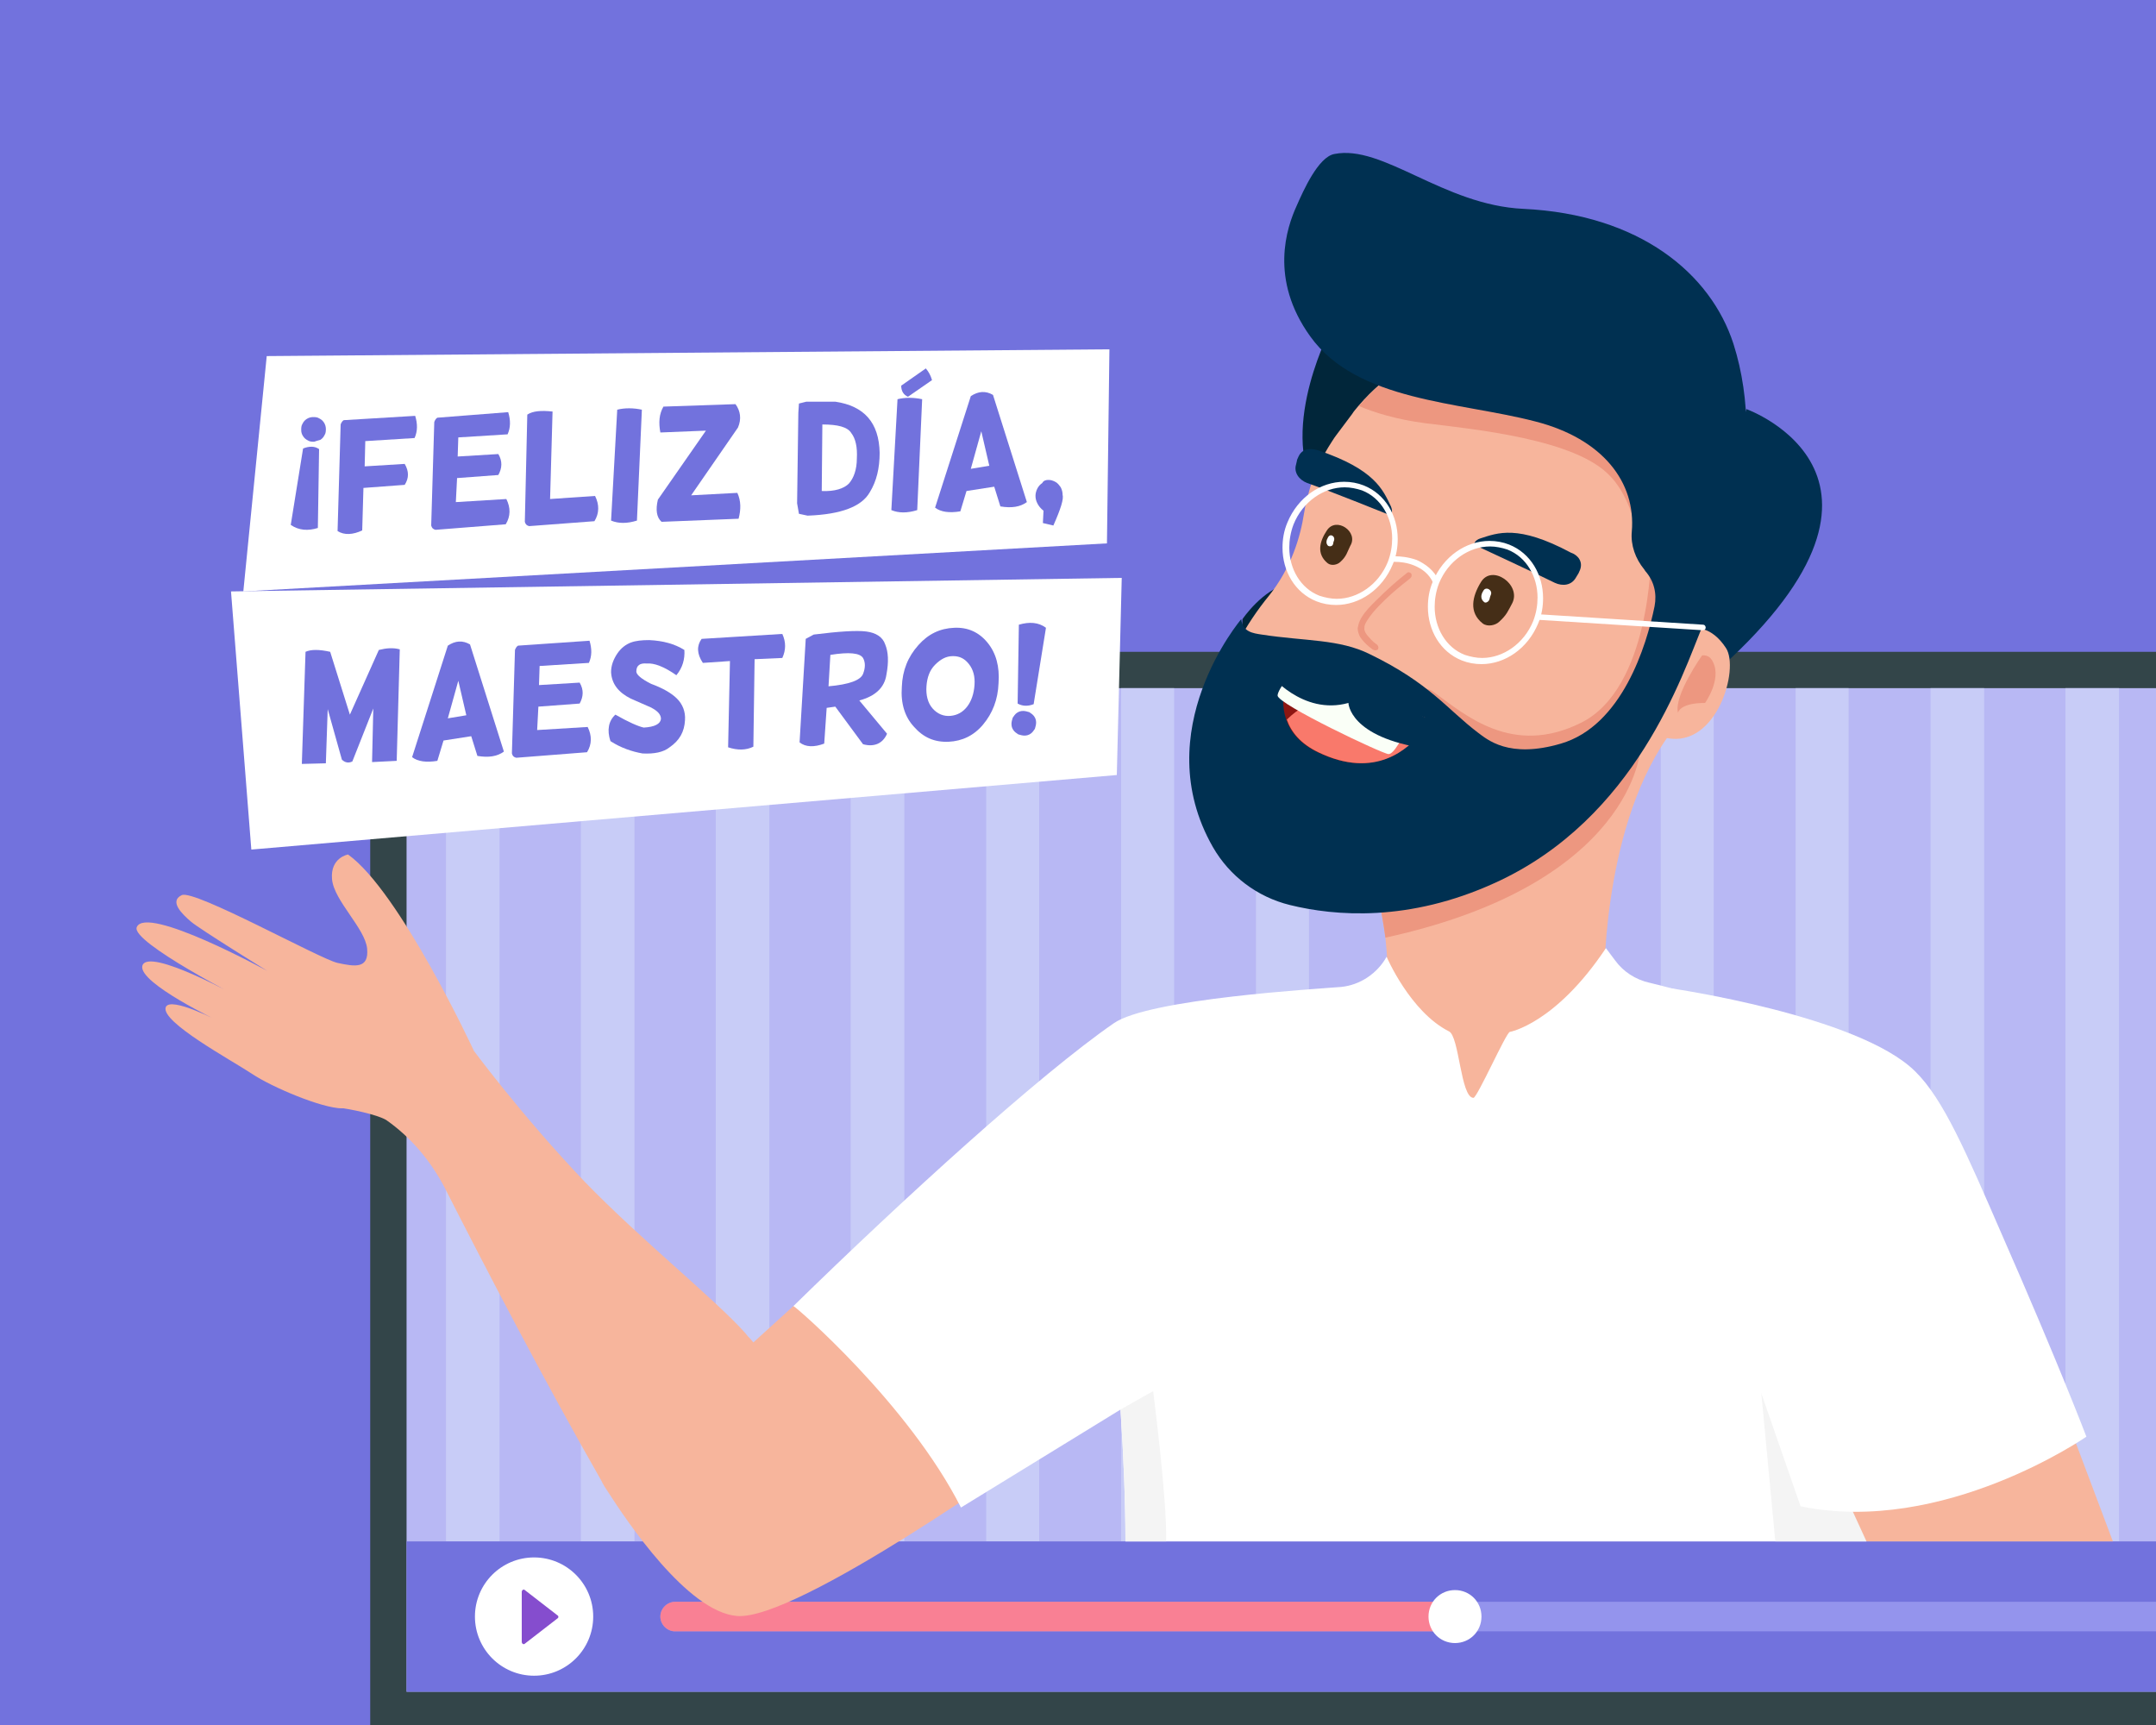 <?xml version="1.0" encoding="utf-8"?>
<!-- Generator: Adobe Illustrator 24.0.2, SVG Export Plug-In . SVG Version: 6.00 Build 0)  -->
<svg version="1.1" id="Capa_1" xmlns="http://www.w3.org/2000/svg" xmlns:xlink="http://www.w3.org/1999/xlink" x="0px" y="0px"
	 viewBox="0 0 350 280" style="enable-background:new 0 0 350 280;" xml:space="preserve">
<rect x="0" y="0" width="350" height="280" fill="#808080" stroke="none"/>
<style type="text/css">
	.st0{fill:#7272DD;}
	.st1{clip-path:url(#SVGID_2_);fill:#334549;}
	.st2{clip-path:url(#SVGID_2_);fill:#B8B8F4;}
	.st3{clip-path:url(#SVGID_2_);fill:#C8CCF7;}
	.st4{clip-path:url(#SVGID_2_);fill:#7272DD;}
	.st5{clip-path:url(#SVGID_2_);fill:#9494ED;}
	.st6{clip-path:url(#SVGID_2_);fill:#F98094;}
	.st7{clip-path:url(#SVGID_2_);fill:#FFFFFF;}
	.st8{clip-path:url(#SVGID_2_);fill:#854DCE;}
	.st9{clip-path:url(#SVGID_2_);fill:#F7B59C;}
	.st10{clip-path:url(#SVGID_2_);fill:#01263A;}
	.st11{clip-path:url(#SVGID_2_);fill:#003051;}
	.st12{clip-path:url(#SVGID_2_);fill:#ED9780;}
	.st13{clip-path:url(#SVGID_2_);fill:#8D1612;}
	.st14{clip-path:url(#SVGID_2_);fill:#F9796B;}
	.st15{clip-path:url(#SVGID_2_);fill:#FAFFF7;}
	.st16{clip-path:url(#SVGID_2_);fill:#452E17;}
	.st17{clip-path:url(#SVGID_2_);fill:#F4F4F4;}
	.st18{fill:#FFFFFF;}
</style>
<g>
	<polyline class="st0" points="0,0 350,0 350,280 0,280 0,0 	"/>
	<g>
		<defs>
			<polyline id="SVGID_1_" points="0,0 350,0 350,280 0,280 0,0 			"/>
		</defs>
		<clipPath id="SVGID_2_">
			<use xlink:href="#SVGID_1_"  style="overflow:visible;"/>
		</clipPath>
		<path class="st1" d="M380.9,113.8v184.8c0,4.4-3.6,8-8,8H68.1c-4.4,0-8-3.6-8-8V113.8c0-4.4,3.6-8,8-8H373
			C377.4,105.8,380.9,109.4,380.9,113.8"/>
		<polyline class="st2" points="374.5,274.6 66,274.6 66,111.7 374.5,111.7 374.5,274.6 		"/>
		<polyline class="st3" points="344,111.7 335.3,111.7 335.3,250.2 344,250.2 344,111.7 		"/>
		<polyline class="st3" points="81.1,111.7 72.4,111.7 72.4,250.2 81.1,250.2 81.1,111.7 		"/>
		<polyline class="st3" points="103,111.7 94.3,111.7 94.3,250.2 103,250.2 103,111.7 		"/>
		<polyline class="st3" points="124.9,111.7 116.2,111.7 116.2,250.2 124.9,250.2 124.9,111.7 		"/>
		<polyline class="st3" points="146.8,111.7 138.1,111.7 138.1,250.2 146.8,250.2 146.8,111.7 		"/>
		<polyline class="st3" points="168.7,111.7 160.1,111.7 160.1,250.2 168.7,250.2 168.7,111.7 		"/>
		<polyline class="st3" points="190.6,111.7 182,111.7 182,250.2 190.6,250.2 190.6,111.7 		"/>
		<polyline class="st3" points="212.5,111.7 203.9,111.7 203.9,250.2 212.5,250.2 212.5,111.7 		"/>
		<polyline class="st3" points="234.4,111.7 225.8,111.7 225.8,250.2 234.4,250.2 234.4,111.7 		"/>
		<polyline class="st3" points="256.3,111.7 247.7,111.7 247.7,250.2 256.3,250.2 256.3,111.7 		"/>
		<polyline class="st3" points="278.2,111.7 269.6,111.7 269.6,250.2 278.2,250.2 278.2,111.7 		"/>
		<polyline class="st3" points="300.1,111.7 291.5,111.7 291.5,250.2 300.1,250.2 300.1,111.7 		"/>
		<polyline class="st3" points="322.1,111.7 313.4,111.7 313.4,250.2 322.1,250.2 322.1,111.7 		"/>
		<rect x="66" y="250.2" class="st4" width="308.4" height="24.4"/>
		<path class="st5" d="M362.7,264.8H109.6c-1.3,0-2.4-1.1-2.4-2.4s1.1-2.4,2.4-2.4h253.1c1.3,0,2.4,1.1,2.4,2.4
			S364,264.8,362.7,264.8z"/>
		<path class="st6" d="M236.1,260v4.8H109.6c-1.3,0-2.4-1.1-2.4-2.4c0-1.3,1.1-2.4,2.4-2.4H236.1z"/>
		<path class="st7" d="M240.5,262.4c0,2.4-1.9,4.3-4.3,4.3s-4.3-1.9-4.3-4.3c0-2.4,1.9-4.3,4.3-4.3S240.5,260,240.5,262.4z"/>
		<circle class="st7" cx="86.7" cy="262.4" r="9.6"/>
		<path class="st8" d="M85.2,258.1l5.3,4.1c0.2,0.1,0.2,0.4,0,0.5l-5.3,4.1c-0.2,0.2-0.5,0-0.5-0.3v-8.1
			C84.7,258.1,85,257.9,85.2,258.1z"/>
		<path class="st9" d="M167.6,235.8l-15-25.7l-23.8,1.9l-6.5,5.9c-0.8-1-0.7-0.7-1.3-1.5c-5-5.6-16.8-15-26.1-24.6
			C84.5,180.9,76.5,170,76.5,170l-1.9,0.9c0-1,0-1.6,0-1.6l-8.4-11.2l-10.1-0.7l-7.5,9.2l0.4,4.9c0,0,0.1,7.5,6,8.3
			c1.8,0.2,6.2,1.1,7.7,2c4,2.8,7.2,6.6,9.5,11c6.6,13,16.3,31.6,25.4,47.5c0,0,0.3,0.7,1,1.7c3.2,5,13,19.6,21,20.3
			C129.3,263.2,167.6,235.8,167.6,235.8z"/>
		<path class="st10" d="M201.7,100.5c0,0,3.2-4.8,7.6-5.9c4.4-1.1-4.8,10.2-4.8,10.2s-2.5,1.1-2.8,0.9S201.7,100.5,201.7,100.5z"/>
		<path class="st11" d="M283.5,66.4c0,0,31.3,11.2-6,43.6l-5.6-1.7L283.5,66.4z"/>
		<path class="st9" d="M204.3,163.7c14.9,18.2,34.9,21.1,34.9,21.1c34.7-0.7,40.6-19.8,40.6-19.8l-19.4-4.3c0,0-0.6-25.3,10.2-40.9
			c8.1,1.6,11.8-11.2,9.6-14.6c-2.4-3.7-5.1-3.2-5.1-3.2c-2.3,2.5-4.4,8.3-5.4,11.2l-48.3,25c0,0,0.6,1.2,1.3,3.5
			c0.7,2.4,1.6,5.9,2.2,10.5c0.3,2.8,0.5,6,0.4,9.5L204.3,163.7z M266.3,118.7c1-1.7,2.1-3.5,3.4-5.3c-0.4,1.2-0.8,2.3-1,3.3
			C267.3,117.8,266.3,118.7,266.3,118.7z"/>
		<path class="st12" d="M222.7,141.7c0.7,2.4,1.6,5.9,2.2,10.5c40.3-8.8,41.4-30.6,41.4-30.6l-20.7,8.4L222.7,141.7z"/>
		<path class="st10" d="M216.3,52.8c0,0-8.8,16.3-2.7,27l14-18.1"/>
		<path class="st9" d="M201,135.6c9.3,14.7,43.3,14.3,59.2-6.7c16-21,18.6-45.1,10.6-59.9c-4.4-8.2-15-13-25.5-13.8
			c-2.8-0.2-5.6,0-8.3,0.6c-6.4,1.4-12.1,5-16.4,10c-0.4,0.5-0.8,0.9-1.1,1.4l-2.4,3.2c-0.3,0.4-0.6,0.8-0.9,1.3
			c-1.5,2.3-2.7,4.8-3.5,7.4c-0.4,1.4-0.8,2.8-1,4.2c-0.6,3.9-2.1,8.9-5.7,13.4C198.8,105.5,191.7,120.9,201,135.6z"/>
		<path class="st12" d="M220.6,65.9c2.3,1,6.1,2.2,10.8,2.8c8.1,1,24.5,2.6,30,8.6c0,0,2.3,2.1,3.7,6.8c1.3,4.7-3-15.9-3-15.9
			L237,55.9C230.7,57.3,224.9,60.8,220.6,65.9z"/>
		<path class="st12" d="M268,90.5c0,0-0.1,21.2-11.3,26.8c-11.2,5.6-18.9-1.3-24-5c-2.9-2.1-4,3.3-4,3.3s5.9,9.7,8.8,9.7
			c2.9,0,14.7-0.2,15.6-0.7s7.6-3.8,7.6-3.8s4.6-7.9,5-8.8c0.3-0.8,5.6-9.9,5.4-11c-0.2-1.1-0.2-8.6-0.2-8.6L268,90.5z"/>
		<path class="st11" d="M216.6,25c-2.6,0.5-5,5.9-6.1,8.4c-1.6,3.5-4.5,11.9,2.2,21.2c7.6,10.6,24.2,10.6,36.5,13.8
			c11,2.8,16.4,9.9,15.7,17.9c-0.2,2.2,0.6,4.4,2,6.1l0.2,0.3c1.4,1.6,1.9,3.6,1.5,5.7c-1.3,6.4-5.3,19.4-15.2,22.3
			c-8.5,2.5-12-0.7-13.5-1.8c-5-3.8-7.8-8-17.5-12.7c-5-2.5-10.5-2.1-17.6-3.2c-1.3-0.2-3.1-0.4-3.3-2.5c0,0-15.4,18.1-4.6,37
			c2.7,4.7,7.2,8.1,12.5,9.4c7.3,1.8,19.3,2.8,33.3-3.6c22.9-10.4,30.5-34,33.6-41.5c3.1-7.4,11-27.5,5.1-46
			c-3.7-11.4-15.2-21-34.1-21.9C234.3,33.3,224.5,23.4,216.6,25z"/>
		<path class="st13" d="M231.7,117.3c0,0-0.3,0.6-1,1.5c-2.1,2.7-7.5,7.8-16.8,3.3c-2.9-1.4-4.4-3.3-5.1-5.3c-1.4-4,0.7-8.1,0.7-8.1
			s3.4,2.3,8.1,4.5c4,1.9,9,3.8,13.5,4.1C231.3,117.3,231.5,117.3,231.7,117.3z"/>
		<path class="st14" d="M231.4,116.5l-0.2,0.8l-0.4,1.5c-2.1,2.7-7.5,7.8-16.8,3.3c-2.9-1.4-4.4-3.3-5.1-5.3
			c3.8-3.7,7.6-3.7,7.6-3.7h6.2L231.4,116.5z"/>
		<path class="st15" d="M210,108.7c0,0-2.6,3.2-2.6,4.2c0,1.4,17.1,9.5,18,9.5c0.9,0.1,2.5-3.2,2.5-3.2L221,115"/>
		<path class="st11" d="M210.8,74.1c-0.4,0.9-0.1,0.1-0.4,1.3c-0.4,1.3,0.5,2.5,1.8,3c3.2,1.1,12.9,5,12.9,5c1,0.6,1-0.5,0.7-1.2
			c-1.3-2.7-2.6-6-11.8-9.1C212.7,72.7,211.4,72.8,210.8,74.1z"/>
		<path class="st11" d="M256.5,92.5c-0.4,0.9,0,0.1-0.7,1.3c-0.7,1.2-2.1,1.4-3.4,0.8c-3-1.5-12.5-5.9-12.5-5.9
			c-1.1-0.3-0.3-1.1,0.4-1.3c2.8-0.9,6.1-2.3,14.7,2.3C256.2,90.1,257,91.2,256.5,92.5z"/>
		<path class="st11" d="M206,109.3c0,0,5.4,6.9,12.9,4.8c0,0,0.1,5.6,12.6,7.4l1.1-4.4c0,0-8.1-4.3-8.6-4c-0.5,0.3-8.2-2.1-9.7-2.3
			s-6.5-4.2-6.5-4.2L206,109.3z"/>
		<path class="st12" d="M276.3,106.4c0,0-4.6,6.5-3.9,9.3c0,0,0.2-1.6,4.4-1.6c0,0,2.7-3.8,1.3-6.6
			C277.5,106.1,276.3,106.4,276.3,106.4z"/>
		<path class="st16" d="M240.4,94.5c-1.4,2.3-2,4.9,0.3,6.7c0.8,0.6,2.1,0.3,2.7-0.3c1.2-1.1,1.4-1.7,2.1-3
			C247,94.9,242.2,91.5,240.4,94.5z"/>
		<path class="st7" d="M240.8,95.9c-0.4,0.6-0.5,1.3,0.1,1.8c0.2,0.2,0.5,0.1,0.7-0.1c0.3-0.3,0.2-0.6,0.4-1
			C242.4,95.8,241.2,95.1,240.8,95.9z"/>
		<path class="st16" d="M215.4,86.1c-1.2,1.8-1.7,3.8,0.1,5.3c0.6,0.5,1.6,0.3,2.1-0.2c1-0.9,1.1-1.6,1.6-2.6
			C220.6,86.3,216.9,83.8,215.4,86.1z"/>
		<path class="st7" d="M215.6,87.2c-0.3,0.5-0.4,1,0,1.4c0.2,0.1,0.4,0.1,0.6,0c0.3-0.2,0.2-0.5,0.3-0.7
			C216.9,87.1,216,86.5,215.6,87.2z"/>
		<path class="st9" d="M76.9,170.5c0,0-12-25.8-20.4-31.8c0,0-2.9,0.5-2.6,4s5.4,8,5.7,11.3s-2,2.9-4.8,2.3
			c-2.8-0.6-23.3-12-25.3-11c-2.1,1,0.1,3.1,1.5,4.3c1.4,1.2,12.4,8,12.4,8s-19.7-10.8-21.2-7.1c-1,2.4,17.4,11.8,17.4,11.8
			s-15.7-8.8-16.5-5.5c-0.6,2.8,12.7,9.1,12.7,9.1s-8.2-4.3-8.9-2.4c-0.8,2.4,10.7,8.6,14,10.8c3.3,2.2,11.4,5.6,14.6,5.6
			c3.2-0.1,5.6-0.4,7.3,1.4"/>
		<path class="st7" d="M296.4,225.7l6.6,24.5H182.7c0-6.3-0.3-13.9-0.8-21.4L156,244.7c-8.5-16.8-26.9-32.7-27.2-32.7
			c18-17.6,40-37.6,52-45.9c5.7-4,33.3-5.6,36.9-5.9c3.1-0.3,5.9-2.2,7.4-4.9c0,0,3.8,8.9,10.1,12.1c1.7,0.7,1.9,10.8,4,10.8
			c0.6,0,5.3-10.6,5.9-10.7c0,0,7.4-1.3,15.6-13.6l1.5,2c1.3,1.8,3.3,3.1,5.5,3.6c4.2,1,11.6,3,19,5.9c10.3,4.2,21.7,24,21.7,24
			l2.6,36.3l-15.2-0.7L296.4,225.7z"/>
		<polygon class="st17" points="285.3,219.5 288.2,250.2 303,250.2 300.4,230.2 		"/>
		<polyline class="st9" points="329.6,214.6 343,250.2 303,250.2 296.4,235.8 		"/>
		<path class="st7" d="M271.1,160.4c0,0,30.6,4.4,39.8,13.5c4.6,4.5,8.3,13.2,14,26.3c9.4,21.4,13.8,33,13.8,33
			s-23.2,16.1-46.4,11.3l-11.4-32.8L271.1,160.4z"/>
		<path class="st7" d="M225.7,91.4l-0.4-0.2c-1.5,3.7-4.9,6-8.3,6c-0.9,0-1.9-0.2-2.8-0.5c-3.1-1.2-4.9-4.4-4.9-7.8
			c0-1.2,0.2-2.5,0.7-3.8c1.5-3.7,4.9-6,8.3-6c0.9,0,1.9,0.2,2.8,0.5c3.1,1.2,4.9,4.4,4.9,7.8c0,1.2-0.2,2.5-0.7,3.8L225.7,91.4
			l0.4,0.2c0.6-1.4,0.8-2.8,0.8-4.1c0-3.8-2-7.3-5.5-8.7c-1-0.4-2.1-0.6-3.2-0.6c-3.8,0-7.5,2.5-9.2,6.6c-0.6,1.4-0.8,2.8-0.8,4.1
			c0,3.8,2,7.3,5.5,8.7c1,0.4,2.1,0.6,3.2,0.6c3.8,0,7.5-2.5,9.2-6.6L225.7,91.4z"/>
		<path class="st7" d="M249.3,101l-0.4-0.2c-1.5,3.7-4.9,6-8.3,6c-0.9,0-1.9-0.2-2.8-0.5c-3.1-1.2-4.9-4.4-4.9-7.8
			c0-1.2,0.2-2.5,0.7-3.8c1.5-3.7,4.9-6,8.3-6c0.9,0,1.9,0.2,2.8,0.5c3.1,1.2,4.9,4.4,4.9,7.8c0,1.2-0.2,2.5-0.7,3.8L249.3,101
			l0.4,0.2c0.6-1.4,0.8-2.8,0.8-4.1c0-3.8-2-7.3-5.5-8.7c-1-0.4-2.1-0.6-3.2-0.6c-3.8,0-7.5,2.5-9.2,6.6c-0.6,1.4-0.8,2.8-0.8,4.1
			c0,3.8,2,7.3,5.5,8.7c1,0.4,2.1,0.6,3.2,0.6c3.8,0,7.5-2.5,9.2-6.6L249.3,101z"/>
		<path class="st7" d="M226,91.2L226,91.2c0.1,0,0.3,0,0.5,0c0.7,0,1.9,0.1,3.1,0.6c1.2,0.5,2.4,1.3,3.1,2.9l0.9-0.4
			c-0.8-1.8-2.3-2.8-3.6-3.4c-1.4-0.5-2.7-0.6-3.4-0.6c-0.4,0-0.6,0-0.6,0L226,91.2L226,91.2z"/>
		<path class="st7" d="M249.6,100.6l26.8,1.7c0.3,0,0.5-0.2,0.5-0.4c0-0.3-0.2-0.5-0.4-0.5l-26.8-1.7c-0.3,0-0.5,0.2-0.5,0.4
			S249.3,100.5,249.6,100.6"/>
		<path class="st17" d="M189.3,250.2h-6.6c0-6.3-0.3-13.9-0.8-21.4l5.3-3C187.2,225.9,189.5,243.5,189.3,250.2z"/>
		<path class="st12" d="M228.4,93c0,0-1.8,1.4-3.6,3.1c-0.9,0.9-1.9,1.8-2.7,2.7c-0.8,0.9-1.4,1.8-1.6,2.7c0,0.2-0.1,0.3-0.1,0.5
			c0,0.5,0.2,1,0.4,1.4c0.8,1.2,2.1,2.1,2.2,2.1c0.2,0.1,0.5,0.1,0.7-0.1c0.1-0.2,0.1-0.5-0.1-0.7l-0.1-0.1
			c-0.2-0.1-0.8-0.6-1.2-1.1c-0.5-0.5-0.9-1.1-0.8-1.6l0-0.2c0.1-0.6,0.7-1.4,1.4-2.3c1.1-1.3,2.7-2.8,3.9-3.8
			c0.6-0.5,1.2-1,1.6-1.3c0.4-0.3,0.6-0.5,0.6-0.5c0.2-0.2,0.2-0.5,0.1-0.7C228.9,92.9,228.6,92.8,228.4,93L228.4,93z"/>
	</g>
	<polygon class="st18" points="37.5,96 182.1,93.8 181.3,125.8 40.8,137.9 	"/>
	<path class="st0" d="M53.6,105.8l3.2,10.2l4.7-10.5c1.2-0.3,2.3-0.4,3.4-0.1l-0.5,18.1l-4,0.2l0.2-8.7l-3.4,8.6
		c-0.6,0.3-1.2,0.2-1.7-0.3l-2.3-8.2l-0.3,8.8l-3.9,0.1l0.6-18.2C50.5,105.4,51.8,105.4,53.6,105.8z"/>
	<path class="st0" d="M76.3,104.6l5.5,17.4c-1.1,0.8-2.5,1-4.3,0.7l-1-3.2l-4.5,0.7l-1,3.3c-1.8,0.3-3.2,0.1-4.1-0.6l5.8-18.1
		C73.9,104,75.1,103.9,76.3,104.6z M74.4,110.5l-1.7,6.1l3-0.5L74.4,110.5z"/>
	<path class="st0" d="M95.7,104c0.4,1.3,0.4,2.5-0.1,3.6l-8,0.5l-0.1,3.1l6.6-0.4c0.7,1.2,0.6,2.3,0,3.4l-6.7,0.5l-0.2,3.8l8.2-0.5
		c0.7,1.4,0.7,2.8-0.1,4.1L83.8,123c-0.4-0.1-0.6-0.3-0.7-0.7l0.5-16.8c0.1-0.3,0.3-0.6,0.5-0.7L95.7,104z"/>
	<path class="st0" d="M99.1,120.3c-0.6-1.8-0.3-3.3,0.8-4.3c2.1,1.2,3.7,1.9,4.6,2.1c1.8-0.1,2.7-0.6,2.8-1.4c0-0.7-0.5-1.3-1.7-1.9
		l-3.2-1.4c-2-1-3.1-2.4-3.2-4.3c0-1.1,0.4-2.1,1-3c0.6-0.9,1.4-1.5,2.2-1.8c0.8-0.3,1.8-0.4,3-0.4c2.2,0.1,4.1,0.6,5.7,1.6
		c0.1,1.5-0.3,2.9-1.3,4.1c-2-1.4-3.6-2-4.8-1.9c-1.1-0.1-1.7,0.3-1.7,1.3c0,0.5,0.8,1.2,2.4,2c1.9,0.7,3.3,1.5,4.2,2.4
		c0.9,0.9,1.4,2.1,1.3,3.5c-0.1,1.9-0.9,3.3-2.5,4.4c-1,0.8-2.5,1.1-4.4,1C102.6,122,100.8,121.4,99.1,120.3z"/>
	<path class="st0" d="M127,102.9c0.6,1.3,0.6,2.6,0,3.9l-4.5,0.2l-0.2,14.2c-1.2,0.6-2.6,0.6-4.1,0.1l0.3-14l-4.4,0.3
		c-1-1.5-1-2.8-0.2-3.9L127,102.9z"/>
	<path class="st0" d="M132.1,103c4-0.5,6.9-0.7,8.5-0.5c1.6,0.2,2.7,0.9,3.1,2.1c0.5,1.2,0.6,2.8,0.2,4.9c-0.3,2.1-1.8,3.5-4.4,4.2
		l4.5,5.4c-0.7,1.6-2.1,2.2-3.9,1.7l-4.5-6.1l-1.4,0.2l-0.4,5.8c-1.6,0.6-3,0.6-4-0.2l1-16.8L132.1,103z M134.8,106.3l-0.3,5.1
		c3.4-0.3,5.2-1,5.6-2c0.4-1,0.4-1.9,0-2.6C139.6,106,137.9,105.8,134.8,106.3z"/>
	<path class="st0" d="M154.9,101.9c2.2-0.1,4,0.7,5.4,2.4c1.4,1.7,2,3.9,1.8,6.6c-0.1,2.7-1,4.9-2.5,6.7c-1.5,1.8-3.4,2.7-5.6,2.8
		c-2.3,0.1-4.1-0.7-5.6-2.4c-1.5-1.6-2.2-3.8-2-6.5c0.1-2.7,1-4.9,2.7-6.8C150.7,102.9,152.6,102,154.9,101.9z M154.7,106.5
		c-1.1,0-2,0.5-2.9,1.4s-1.3,2.1-1.4,3.5s0.2,2.7,1,3.6c0.8,0.9,1.8,1.3,2.9,1.2c1.1-0.1,2-0.6,2.7-1.5c0.7-0.9,1.1-2.1,1.2-3.5
		c0.1-1.4-0.2-2.5-0.9-3.4C156.6,106.9,155.8,106.5,154.7,106.5z"/>
	<path class="st0" d="M166.1,115.4c0.3,0,0.7,0.1,1,0.2c0.3,0.2,0.6,0.4,0.8,0.7c0.2,0.3,0.3,0.6,0.3,1c0,0.3-0.1,0.7-0.2,1
		c-0.2,0.3-0.4,0.6-0.7,0.8s-0.6,0.3-1,0.3c-0.3,0-0.7-0.1-1-0.2c-0.3-0.2-0.6-0.4-0.8-0.7c-0.2-0.3-0.3-0.6-0.3-1
		c0-0.3,0.1-0.7,0.2-1c0.2-0.3,0.4-0.6,0.7-0.8C165.4,115.5,165.7,115.4,166.1,115.4z M165.4,101.4l-0.2,12.8
		c0.7,0.4,1.6,0.5,2.6,0.1l2-12.4C168.6,101,167.1,100.9,165.4,101.4z"/>
	<polygon class="st18" points="43.3,57.8 180.1,56.7 179.7,88.2 39.5,96 	"/>
	<path class="st0" d="M47.2,85.2l2-12.4c1-0.4,1.9-0.4,2.6,0.1l-0.2,12.8C50,86.2,48.5,86.1,47.2,85.2z M52,71.4
		c0.3-0.2,0.5-0.4,0.7-0.8c0.2-0.3,0.2-0.7,0.2-1c0-0.3-0.1-0.7-0.3-1c-0.2-0.3-0.4-0.5-0.8-0.7c-0.3-0.2-0.7-0.2-1-0.2
		c-0.3,0-0.7,0.1-1,0.3c-0.3,0.2-0.5,0.4-0.7,0.8c-0.2,0.3-0.2,0.7-0.2,1c0,0.4,0.1,0.7,0.3,1c0.2,0.3,0.4,0.5,0.8,0.7
		c0.3,0.2,0.7,0.2,1,0.2C51.3,71.6,51.6,71.5,52,71.4z"/>
	<path class="st0" d="M67.4,67.5c0.4,1.3,0.4,2.5-0.1,3.6l-8,0.5l-0.1,4.1l6.5-0.4c0.7,1.2,0.7,2.3,0,3.4l-6.7,0.5l-0.2,6.9
		c-1.5,0.7-2.9,0.8-4,0.1l0.5-17.3c0.1-0.3,0.3-0.6,0.5-0.7L67.4,67.5z"/>
	<path class="st0" d="M82.5,66.9c0.4,1.3,0.4,2.5-0.1,3.6l-8,0.5l-0.1,3.1l6.6-0.4c0.7,1.2,0.6,2.3,0,3.4l-6.7,0.5L74,81.5l8.2-0.5
		c0.7,1.4,0.7,2.8-0.1,4.1l-11.4,0.9c-0.4-0.1-0.6-0.3-0.7-0.7l0.5-16.8c0.1-0.3,0.3-0.6,0.5-0.7L82.5,66.9z"/>
	<path class="st0" d="M89.7,66.8L89.3,81l7.3-0.5c0.7,1.4,0.7,2.8-0.1,4.1l-10.6,0.8c-0.4-0.1-0.6-0.3-0.7-0.7l0.4-17.4
		C86.5,66.7,87.9,66.6,89.7,66.8z"/>
	<path class="st0" d="M100.2,66.5c1.2-0.3,2.6-0.3,4,0l-0.8,18c-1.6,0.5-3,0.5-4.2,0L100.2,66.5z"/>
	<path class="st0" d="M107.7,66l11.7-0.4c0.8,1.1,1,2.4,0.4,3.8l-7.6,11l7.5-0.4c0.6,1.3,0.6,2.7,0.2,4.2l-12.5,0.5
		c-0.8-0.7-1-1.9-0.6-3.6l7.8-11.2l-7.4,0.3C106.9,68.6,107,67.2,107.7,66z"/>
	<path class="st0" d="M129.6,67l0.1-1.5l1.2-0.3l4.7,0c4.7,0.7,7.1,3.4,7.2,8.3c0,2.5-0.5,4.6-1.6,6.4c-1.3,2.3-4.6,3.6-10.1,3.8
		l-1.4-0.3l-0.3-1.7L129.6,67z M133.5,68.9l-0.1,10.8c2.1,0.1,3.6-0.4,4.4-1.2c0.8-0.9,1.3-2.3,1.3-4.1c0.1-1.8-0.2-3.2-0.9-4.1
		C137.6,69.3,136,68.9,133.5,68.9z"/>
	<path class="st0" d="M145.7,64.8c1.2-0.3,2.6-0.3,4,0l-0.8,18c-1.6,0.5-3,0.5-4.2,0L145.7,64.8z M150.3,59.8l-4,2.8
		c0,0.9,0.4,1.5,1.1,1.8l3.9-2.7C151.1,61,150.8,60.4,150.3,59.8z"/>
	<path class="st0" d="M161.2,64.1l5.5,17.4c-1.1,0.8-2.5,1-4.3,0.7l-1-3.2l-4.5,0.7l-1,3.3c-1.8,0.3-3.2,0.1-4.1-0.6l5.8-18.1
		C158.8,63.5,160,63.4,161.2,64.1z M159.3,70l-1.7,6.1l3-0.5L159.3,70z"/>
	<path class="st0" d="M170.2,77.9c0.4,0,0.7,0.1,1.1,0.3c0.4,0.2,0.6,0.5,0.9,0.9c0.2,0.4,0.3,0.8,0.3,1.2c0.2,0.7-0.3,2.3-1.5,5
		l-1.7-0.4l0.1-2c-0.5-0.4-0.8-0.8-1-1.2c-0.2-0.4-0.3-0.8-0.3-1.2c0-0.4,0.1-0.8,0.3-1.2c0.2-0.4,0.5-0.7,0.8-0.9
		C169.4,78,169.8,77.9,170.2,77.9z"/>
</g>
</svg>
